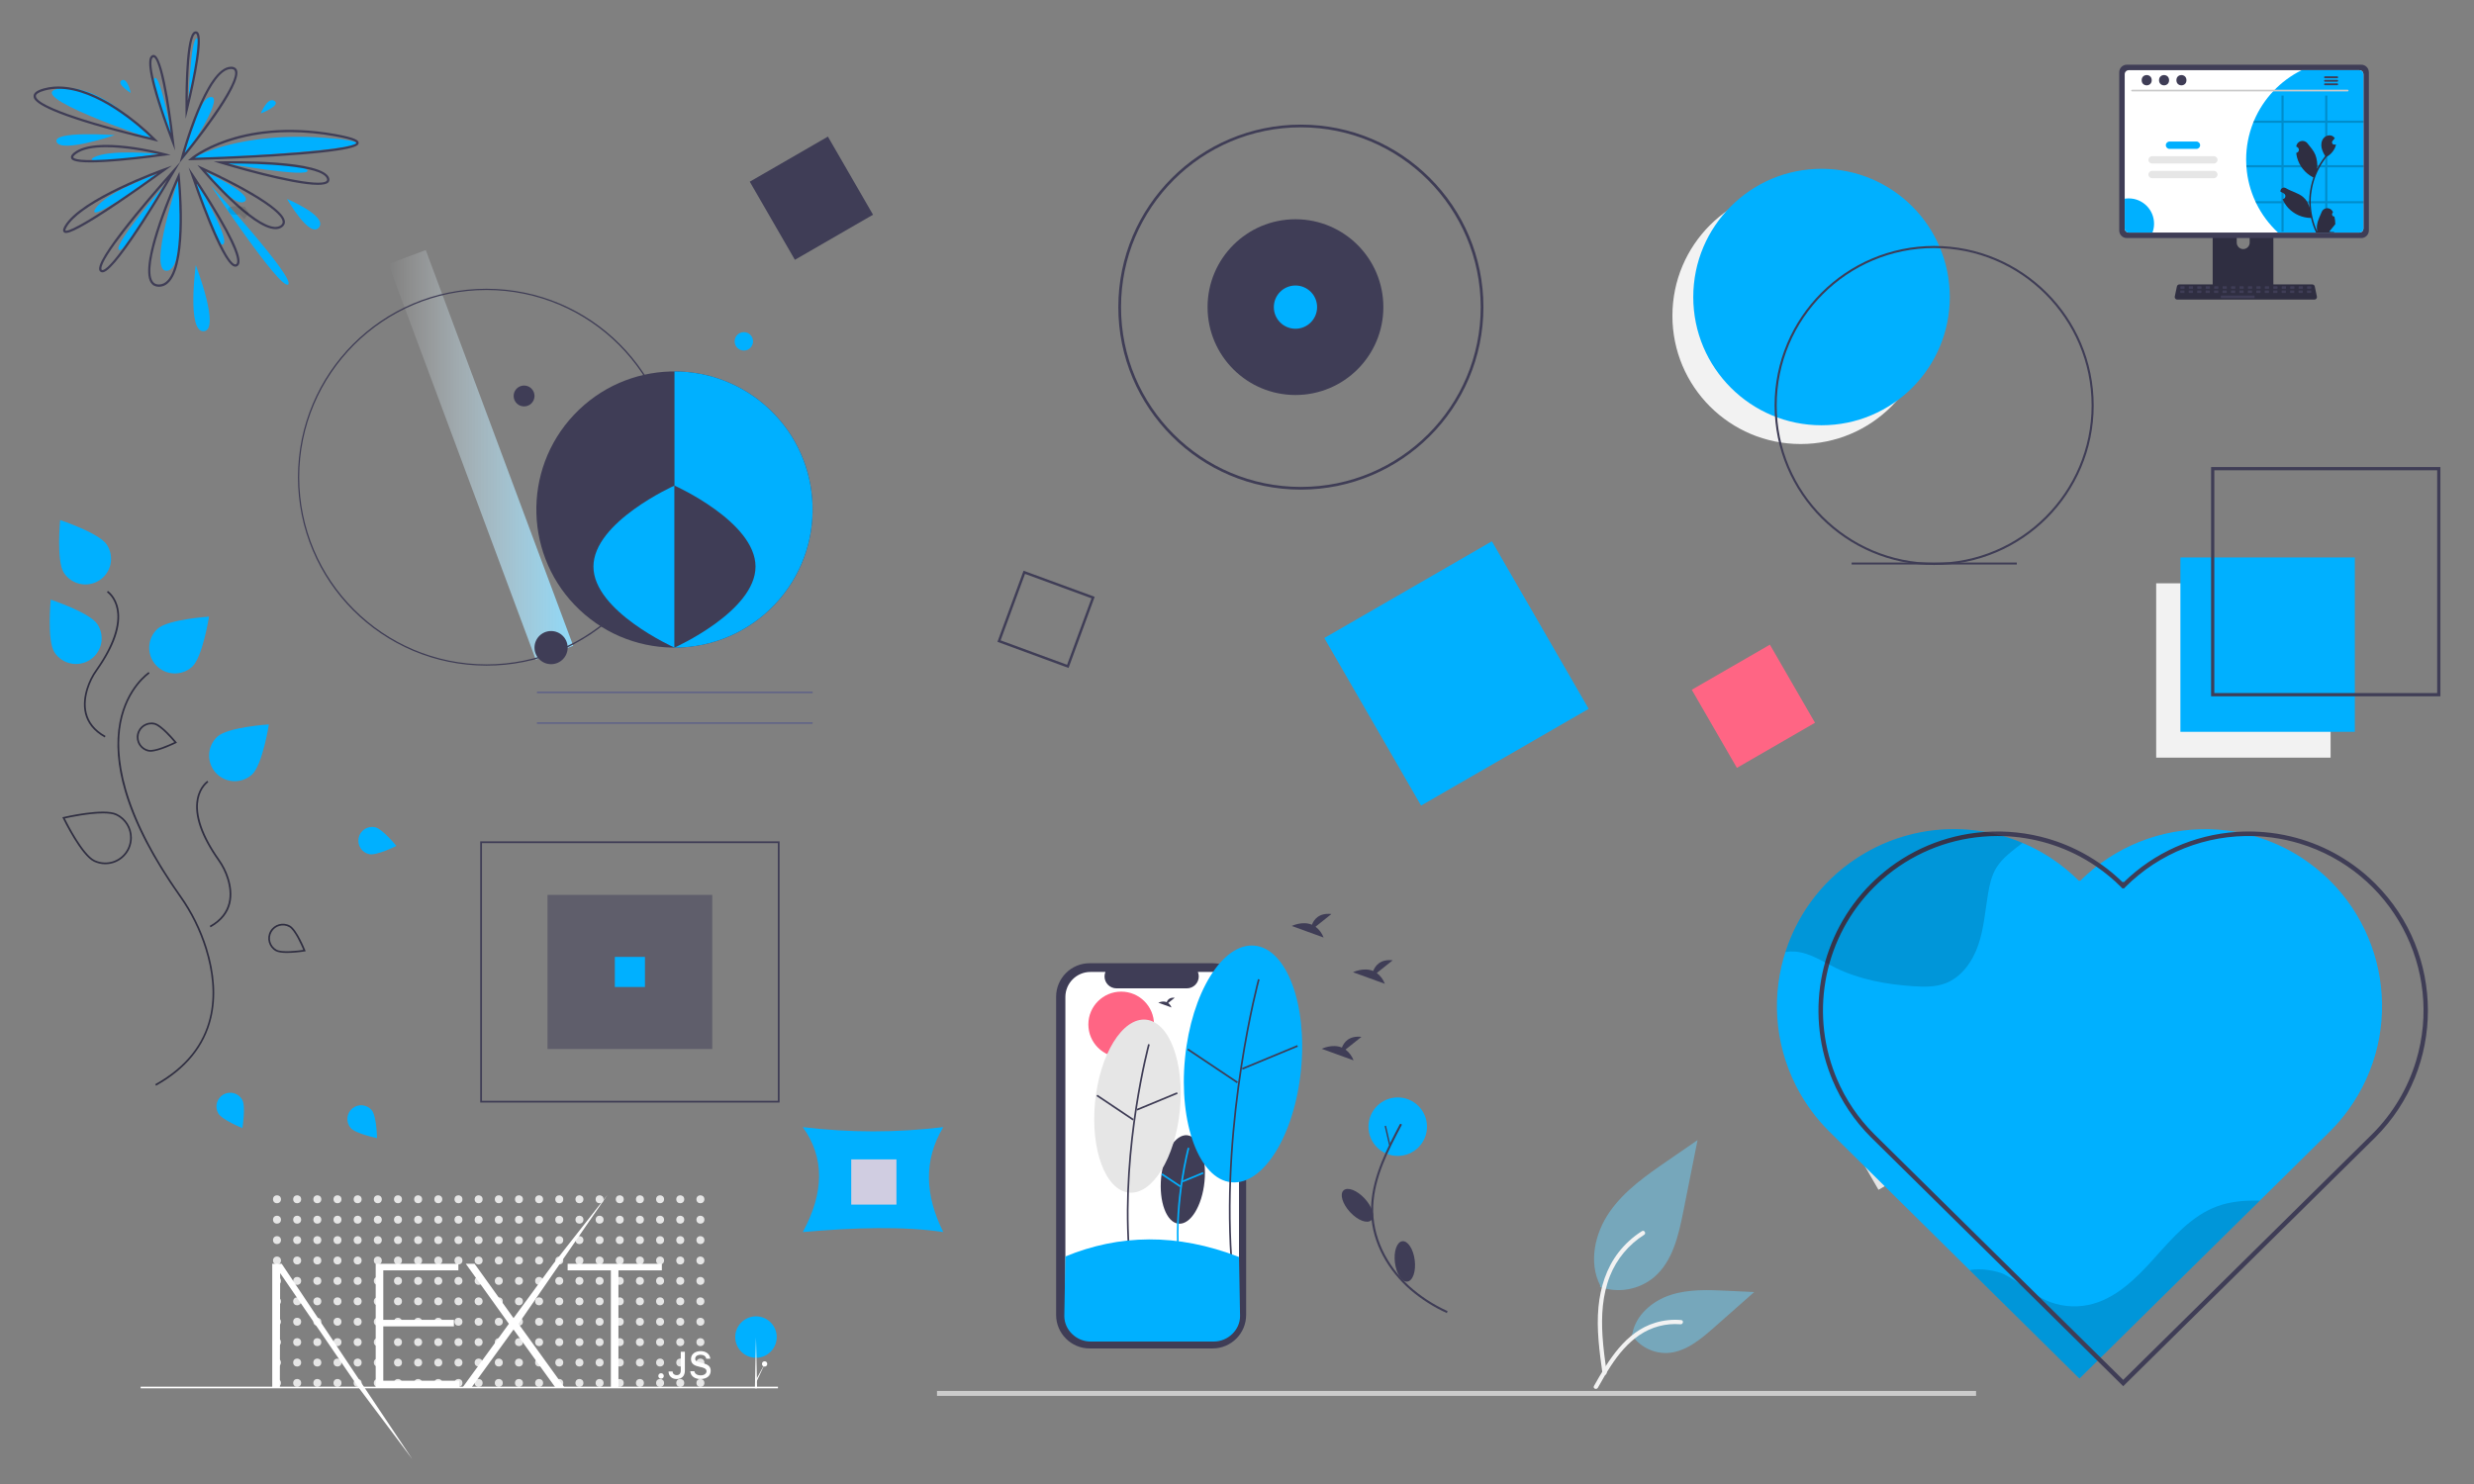 <?xml version="1.0" encoding="utf-8"?>
<!-- Generator: Adobe Illustrator 17.0.0, SVG Export Plug-In . SVG Version: 6.00 Build 0)  -->
<!DOCTYPE svg PUBLIC "-//W3C//DTD SVG 1.1//EN" "http://www.w3.org/Graphics/SVG/1.1/DTD/svg11.dtd">
<svg version="1.1" id="Layer_1" xmlns="http://www.w3.org/2000/svg" xmlns:xlink="http://www.w3.org/1999/xlink" x="0px" y="0px"
	 width="1000px" height="600px" viewBox="0 0 1000 600" enable-background="new 0 0 1000 600" xml:space="preserve">
<rect x="0" y="0" width="1000" height="600" fill="#808080" stroke="none"/>
<g>
	<g>
		<defs>
			<path id="SVGID_1_" d="M-499.686-1107.944c0-196.214,298.229,74.622,455.788-98.575s455.788-97.639,455.788,98.575
				S207.827-752.669-43.898-752.669S-499.686-911.731-499.686-1107.944z"/>
		</defs>
		<clipPath id="SVGID_2_">
			<use xlink:href="#SVGID_1_"  overflow="visible"/>
		</clipPath>
		<g transform="translate(-297.858 -1341)" clip-path="url(#SVGID_2_)">
			
				<radialGradient id="SVGID_3_" cx="732.697" cy="-18.625" r="0.64" gradientTransform="matrix(-2.221646e-008 494.836 -638.6 -2.867096e-008 -11342.425 -360911.031)" gradientUnits="userSpaceOnUse">
				<stop  offset="0" style="stop-color:#DDDFF9"/>
				<stop  offset="0.99" style="stop-color:#426AB3"/>
			</radialGradient>
			<path opacity="0.3" fill="url(#SVGID_3_)" enable-background="new    " d="M1007.607,1734.018
				c0,196.214-298.229-74.622-455.788,98.575s-455.788,97.639-455.788-98.575s204.062-355.276,455.788-355.276
				S1007.607,1537.805,1007.607,1734.018z"/>
		</g>
	</g>
</g>
<rect x="221.31" y="361.823" opacity="0.5" fill="#3F3D56" enable-background="new    " width="66.591" height="62.295"/>
<path fill="#3F3D56" d="M315.111,445.778h-121.01V340.163h121.01V445.778z M194.817,445.062h119.578V340.879H194.817V445.062z"/>
<path fill="#3F3D56" d="M525.819,197.962c-40.752,0-73.788-33.036-73.788-73.788s33.036-73.789,73.788-73.789
	s73.788,33.036,73.788,73.788l0,0C599.561,164.906,566.551,197.916,525.819,197.962z M525.819,51.478
	c-40.149,0-72.695,32.547-72.695,72.695s32.547,72.695,72.695,72.695c40.149,0,72.695-32.547,72.695-72.695
	C598.468,84.044,565.948,51.524,525.819,51.478L525.819,51.478z"/>
<circle fill="#3F3D56" cx="523.632" cy="124.174" r="35.528"/>
<rect x="690.511" y="267.316" transform="matrix(0.866 -0.5 0.5 0.866 -47.82 392.639)" fill="#FF6584" width="36.468" height="36.468"/>
<rect x="309.743" y="61.902" transform="matrix(0.866 -0.5 0.5 0.866 3.874 174.729)" fill="#3F3D56" width="36.468" height="36.468"/>
<rect x="407.781" y="235.545" transform="matrix(0.939 0.345 -0.345 0.939 112.381 -130.474)" fill="none" stroke="#3F3D56" stroke-miterlimit="10" width="29.617" height="29.617"/>
<rect x="747.755" y="437.911" transform="matrix(0.866 -0.5 0.5 0.866 -125.45 444.118)" fill="#E5E5E5" width="36.468" height="36.468"/>
<rect x="248.519" y="386.884" fill="#00B0FF" width="12.173" height="12.173"/>
<circle fill="#00B0FF" cx="523.632" cy="124.174" r="8.745"/>
<rect x="549.621" y="233.165" transform="matrix(0.866 -0.5 0.5 0.866 -57.263 330.853)" fill="#00B0FF" width="78.226" height="78.226"/>
<rect x="378.734" y="562.374" fill="#CBCBCB" width="420" height="2"/>
<g>
	<path fill="#2F2E41" d="M917.725,80.816h-22.171c-0.653,0.001-1.182,0.531-1.181,1.184v35.023h24.536V82
		C918.909,81.346,918.38,80.816,917.725,80.816C917.726,80.816,917.726,80.816,917.725,80.816z M906.714,100.716
		c-1.443-0.007-2.611-1.175-2.618-2.618v-4.04c0-1.446,1.172-2.618,2.618-2.618s2.618,1.172,2.618,2.618v4.04
		C909.326,99.541,908.157,100.709,906.714,100.716L906.714,100.716z"/>
	<path fill="#3F3D56" d="M894.297,115.904v3.379c0.001,0.365,0.296,0.66,0.661,0.661h23.367c0.364-0.002,0.659-0.297,0.661-0.661
		v-3.379H894.297z"/>
	<path fill="#3F3D56" d="M954.438,26.158h-94.771c-1.695,0.003-3.069,1.376-3.072,3.072v63.952c0.002,1.696,1.376,3.07,3.072,3.072
		h94.771c1.696-0.002,3.07-1.376,3.072-3.072V29.23C957.507,27.535,956.133,26.161,954.438,26.158z"/>
	<path fill="#FFFFFF" d="M953.647,28.377h-93.189c-0.908,0.002-1.643,0.738-1.643,1.646V92.39c0.002,0.907,0.736,1.641,1.643,1.643
		h93.189c0.907-0.002,1.641-0.736,1.643-1.643V30.023C955.289,29.115,954.555,28.379,953.647,28.377z"/>
	<path fill="#2F2E41" d="M935.495,121.119h-55.442c-0.563,0-1.02-0.457-1.02-1.02c0-0.071,0.007-0.141,0.022-0.21l0.86-4.086
		c0.101-0.471,0.516-0.808,0.998-0.81h53.722c0.482,0.002,0.897,0.339,0.998,0.81l0.86,4.086c0.116,0.551-0.237,1.092-0.788,1.208
		C935.636,121.112,935.566,121.119,935.495,121.119L935.495,121.119z"/>
	<path fill="#3F3D56" d="M881.474,115.729h1.374c0.092,0,0.167,0.075,0.167,0.167v0.691c0,0.092-0.075,0.167-0.167,0.167h-1.374
		c-0.092,0-0.167-0.075-0.167-0.167v-0.691C881.307,115.804,881.382,115.729,881.474,115.729z"/>
	<path fill="#3F3D56" d="M884.889,115.729h1.374c0.092,0,0.167,0.075,0.167,0.167v0.691c0,0.092-0.075,0.167-0.167,0.167h-1.374
		c-0.092,0-0.167-0.075-0.167-0.167v-0.691C884.722,115.804,884.797,115.729,884.889,115.729z"/>
	<path fill="#3F3D56" d="M888.304,115.729h1.374c0.092,0,0.167,0.075,0.167,0.167v0.691c0,0.092-0.075,0.167-0.167,0.167h-1.374
		c-0.092,0-0.167-0.075-0.167-0.167v-0.691C888.137,115.804,888.212,115.729,888.304,115.729z"/>
	<path fill="#3F3D56" d="M891.719,115.729h1.374c0.092,0,0.167,0.075,0.167,0.167v0.691c0,0.092-0.075,0.167-0.167,0.167h-1.374
		c-0.092,0-0.167-0.075-0.167-0.167v-0.691C891.552,115.804,891.627,115.729,891.719,115.729z"/>
	<path fill="#3F3D56" d="M895.134,115.729h1.374c0.092,0,0.167,0.075,0.167,0.167v0.691c0,0.092-0.075,0.167-0.167,0.167h-1.374
		c-0.092,0-0.167-0.075-0.167-0.167v-0.691C894.968,115.804,895.042,115.729,895.134,115.729z"/>
	<path fill="#3F3D56" d="M898.549,115.729h1.374c0.092,0,0.167,0.075,0.167,0.167v0.691c0,0.092-0.075,0.167-0.167,0.167h-1.374
		c-0.092,0-0.167-0.075-0.167-0.167v-0.691C898.383,115.804,898.457,115.729,898.549,115.729z"/>
	<path fill="#3F3D56" d="M901.965,115.729h1.374c0.092,0,0.167,0.075,0.167,0.167v0.691c0,0.092-0.075,0.167-0.167,0.167h-1.374
		c-0.092,0-0.167-0.075-0.167-0.167v-0.691C901.798,115.804,901.872,115.729,901.965,115.729z"/>
	<path fill="#3F3D56" d="M905.38,115.729h1.374c0.092,0,0.167,0.075,0.167,0.167v0.691c0,0.092-0.075,0.167-0.167,0.167h-1.374
		c-0.092,0-0.167-0.075-0.167-0.167v-0.691C905.213,115.804,905.288,115.729,905.38,115.729z"/>
	<path fill="#3F3D56" d="M908.795,115.729h1.374c0.092,0,0.167,0.075,0.167,0.167v0.691c0,0.092-0.075,0.167-0.167,0.167h-1.374
		c-0.092,0-0.167-0.075-0.167-0.167v-0.691C908.628,115.804,908.703,115.729,908.795,115.729z"/>
	<path fill="#3F3D56" d="M912.21,115.729h1.374c0.092,0,0.167,0.075,0.167,0.167v0.691c0,0.092-0.075,0.167-0.167,0.167h-1.374
		c-0.092,0-0.167-0.075-0.167-0.167v-0.691C912.043,115.804,912.118,115.729,912.21,115.729z"/>
	<path fill="#3F3D56" d="M915.625,115.729h1.374c0.092,0,0.167,0.075,0.167,0.167v0.691c0,0.092-0.075,0.167-0.167,0.167h-1.374
		c-0.092,0-0.167-0.075-0.167-0.167v-0.691C915.458,115.804,915.533,115.729,915.625,115.729z"/>
	<path fill="#3F3D56" d="M919.04,115.729h1.374c0.092,0,0.167,0.075,0.167,0.167v0.691c0,0.092-0.075,0.167-0.167,0.167h-1.374
		c-0.092,0-0.167-0.075-0.167-0.167v-0.691C918.873,115.804,918.948,115.729,919.04,115.729z"/>
	<path fill="#3F3D56" d="M922.455,115.729h1.374c0.092,0,0.167,0.075,0.167,0.167v0.691c0,0.092-0.075,0.167-0.167,0.167h-1.374
		c-0.092,0-0.167-0.075-0.167-0.167v-0.691C922.289,115.804,922.363,115.729,922.455,115.729z"/>
	<path fill="#3F3D56" d="M925.87,115.729h1.374c0.092,0,0.167,0.075,0.167,0.167v0.691c0,0.092-0.075,0.167-0.167,0.167h-1.374
		c-0.092,0-0.167-0.075-0.167-0.167v-0.691C925.704,115.804,925.778,115.729,925.87,115.729z"/>
	<path fill="#3F3D56" d="M929.286,115.729h1.374c0.092,0,0.167,0.075,0.167,0.167v0.691c0,0.092-0.075,0.167-0.167,0.167h-1.374
		c-0.092,0-0.167-0.075-0.167-0.167v-0.691C929.119,115.804,929.193,115.729,929.286,115.729z"/>
	<path fill="#3F3D56" d="M932.701,115.729h1.374c0.092,0,0.167,0.075,0.167,0.167v0.691c0,0.092-0.075,0.167-0.167,0.167h-1.374
		c-0.092,0-0.167-0.075-0.167-0.167v-0.691C932.534,115.804,932.609,115.729,932.701,115.729z"/>
	<path fill="#3F3D56" d="M881.433,117.437h1.374c0.092,0,0.167,0.075,0.167,0.167v0.691c0,0.092-0.075,0.167-0.167,0.167h-1.374
		c-0.092,0-0.167-0.075-0.167-0.167v-0.691C881.267,117.511,881.341,117.437,881.433,117.437z"/>
	<path fill="#3F3D56" d="M884.849,117.437h1.374c0.092,0,0.167,0.075,0.167,0.167v0.691c0,0.092-0.075,0.167-0.167,0.167h-1.374
		c-0.092,0-0.167-0.075-0.167-0.167v-0.691C884.682,117.511,884.756,117.437,884.849,117.437z"/>
	<path fill="#3F3D56" d="M888.264,117.437h1.374c0.092,0,0.167,0.075,0.167,0.167v0.691c0,0.092-0.075,0.167-0.167,0.167h-1.374
		c-0.092,0-0.167-0.075-0.167-0.167v-0.691C888.097,117.511,888.172,117.437,888.264,117.437z"/>
	<path fill="#3F3D56" d="M891.679,117.437h1.374c0.092,0,0.167,0.075,0.167,0.167v0.691c0,0.092-0.075,0.167-0.167,0.167h-1.374
		c-0.092,0-0.167-0.075-0.167-0.167v-0.691C891.512,117.511,891.587,117.437,891.679,117.437z"/>
	<path fill="#3F3D56" d="M895.094,117.437h1.374c0.092,0,0.167,0.075,0.167,0.167v0.691c0,0.092-0.075,0.167-0.167,0.167h-1.374
		c-0.092,0-0.167-0.075-0.167-0.167v-0.691C894.927,117.511,895.002,117.437,895.094,117.437z"/>
	<path fill="#3F3D56" d="M898.509,117.437h1.374c0.092,0,0.167,0.075,0.167,0.167v0.691c0,0.092-0.075,0.167-0.167,0.167h-1.374
		c-0.092,0-0.167-0.075-0.167-0.167v-0.691C898.342,117.511,898.417,117.437,898.509,117.437z"/>
	<path fill="#3F3D56" d="M901.924,117.437h1.374c0.092,0,0.167,0.075,0.167,0.167v0.691c0,0.092-0.075,0.167-0.167,0.167h-1.374
		c-0.092,0-0.167-0.075-0.167-0.167v-0.691C901.757,117.511,901.832,117.437,901.924,117.437z"/>
	<path fill="#3F3D56" d="M905.339,117.437h1.374c0.092,0,0.167,0.075,0.167,0.167v0.691c0,0.092-0.075,0.167-0.167,0.167h-1.374
		c-0.092,0-0.167-0.075-0.167-0.167v-0.691C905.173,117.511,905.247,117.437,905.339,117.437z"/>
	<path fill="#3F3D56" d="M908.754,117.437h1.374c0.092,0,0.167,0.075,0.167,0.167v0.691c0,0.092-0.075,0.167-0.167,0.167h-1.374
		c-0.092,0-0.167-0.075-0.167-0.167v-0.691C908.588,117.511,908.662,117.437,908.754,117.437z"/>
	<path fill="#3F3D56" d="M912.17,117.437h1.374c0.092,0,0.167,0.075,0.167,0.167v0.691c0,0.092-0.075,0.167-0.167,0.167h-1.374
		c-0.092,0-0.167-0.075-0.167-0.167v-0.691C912.003,117.511,912.077,117.437,912.17,117.437z"/>
	<path fill="#3F3D56" d="M915.585,117.437h1.374c0.092,0,0.167,0.075,0.167,0.167v0.691c0,0.092-0.075,0.167-0.167,0.167h-1.374
		c-0.092,0-0.167-0.075-0.167-0.167v-0.691C915.418,117.511,915.493,117.437,915.585,117.437z"/>
	<path fill="#3F3D56" d="M919,117.437h1.374c0.092,0,0.167,0.075,0.167,0.167v0.691c0,0.092-0.075,0.167-0.167,0.167H919
		c-0.092,0-0.167-0.075-0.167-0.167v-0.691C918.833,117.511,918.908,117.437,919,117.437z"/>
	<path fill="#3F3D56" d="M922.415,117.437h1.374c0.092,0,0.167,0.075,0.167,0.167v0.691c0,0.092-0.075,0.167-0.167,0.167h-1.374
		c-0.092,0-0.167-0.075-0.167-0.167v-0.691C922.248,117.511,922.323,117.437,922.415,117.437z"/>
	<path fill="#3F3D56" d="M925.83,117.437h1.374c0.092,0,0.167,0.075,0.167,0.167v0.691c0,0.092-0.075,0.167-0.167,0.167h-1.374
		c-0.092,0-0.167-0.075-0.167-0.167v-0.691C925.663,117.511,925.738,117.437,925.83,117.437z"/>
	<path fill="#3F3D56" d="M929.245,117.437h1.374c0.092,0,0.167,0.075,0.167,0.167v0.691c0,0.092-0.075,0.167-0.167,0.167h-1.374
		c-0.092,0-0.167-0.075-0.167-0.167v-0.691C929.078,117.511,929.153,117.437,929.245,117.437z"/>
	<path fill="#3F3D56" d="M932.66,117.437h1.374c0.092,0,0.167,0.075,0.167,0.167v0.691c0,0.092-0.075,0.167-0.167,0.167h-1.374
		c-0.092,0-0.167-0.075-0.167-0.167v-0.691C932.494,117.511,932.568,117.437,932.66,117.437z"/>
	<path fill="#3F3D56" d="M897.826,119.486h13.327c0.092,0,0.167,0.075,0.167,0.167v0.691c0,0.092-0.075,0.167-0.167,0.167h-13.327
		c-0.092,0-0.167-0.075-0.167-0.167v-0.691C897.659,119.56,897.734,119.486,897.826,119.486z"/>
	<path fill="#00B0FF" d="M955.29,30.023V92.39c-0.002,0.907-0.736,1.641-1.643,1.643h-32.86c-3.635-3.371-6.617-7.384-8.797-11.837
		c-0.143-0.287-0.28-0.577-0.41-0.871c-1.986-4.31-3.189-8.939-3.552-13.671c-0.024-0.29-0.044-0.581-0.058-0.874
		c-0.044-0.751-0.065-1.513-0.065-2.278c-0.007-5.088,0.954-10.13,2.831-14.859c0.113-0.294,0.232-0.584,0.355-0.874
		c3.777-8.875,10.603-16.107,19.244-20.392h23.312C954.555,28.379,955.289,29.115,955.29,30.023z"/>
	<path fill="#CACACA" d="M948.962,36.97h-87.196c-0.191-0.004-0.343-0.163-0.339-0.354c0.004-0.186,0.154-0.335,0.339-0.339h87.196
		c0.191,0.004,0.343,0.163,0.339,0.354C949.297,36.816,949.148,36.966,948.962,36.97z"/>
	<ellipse fill="#3F3D56" cx="867.702" cy="32.428" rx="2.032" ry="2.077"/>
	<ellipse fill="#3F3D56" cx="874.722" cy="32.428" rx="2.032" ry="2.077"/>
	<ellipse fill="#3F3D56" cx="881.742" cy="32.428" rx="2.032" ry="2.077"/>
	<path fill="#3F3D56" d="M944.736,30.866h-4.987c-0.209,0.004-0.374,0.177-0.37,0.385c0.004,0.203,0.167,0.366,0.37,0.37h4.987
		c0.209-0.004,0.374-0.177,0.37-0.385C945.102,31.033,944.938,30.87,944.736,30.866z"/>
	<path fill="#3F3D56" d="M944.736,32.283h-4.987c-0.209,0.004-0.374,0.177-0.37,0.385c0.004,0.203,0.167,0.366,0.37,0.37h4.987
		c0.209-0.004,0.374-0.177,0.37-0.385C945.102,32.451,944.938,32.287,944.736,32.283z"/>
	<path fill="#3F3D56" d="M944.736,33.699h-4.987c-0.209,0.004-0.374,0.177-0.37,0.385c0.004,0.203,0.167,0.366,0.37,0.37h4.987
		c0.209-0.004,0.374-0.177,0.37-0.385C945.102,33.866,944.938,33.703,944.736,33.699z"/>
	<path fill="#00B0FF" d="M876.92,57.228h10.896c0.818,0,1.482,0.663,1.482,1.482l0,0c0,0.818-0.663,1.482-1.482,1.482H876.92
		c-0.818,0-1.482-0.663-1.482-1.482l0,0C875.438,57.891,876.102,57.228,876.92,57.228z"/>
	<path fill="#E6E6E6" d="M869.881,63.155h24.973c0.818,0,1.482,0.663,1.482,1.482l0,0c0,0.818-0.663,1.482-1.482,1.482h-24.973
		c-0.818,0-1.482-0.663-1.482-1.482l0,0C868.4,63.818,869.063,63.155,869.881,63.155z"/>
	<path fill="#E6E6E6" d="M869.881,69.082h24.973c0.818,0,1.482,0.663,1.482,1.482l0,0c0,0.818-0.663,1.482-1.482,1.482h-24.973
		c-0.818,0-1.482-0.663-1.482-1.482l0,0C868.4,69.746,869.063,69.082,869.881,69.082z"/>
	<path fill="#00B0FF" d="M870.68,90.457c0.002,1.221-0.215,2.432-0.642,3.576h-9.579c-0.907-0.002-1.641-0.736-1.643-1.643V80.341
		c0.535-0.087,1.077-0.13,1.619-0.13c5.658,0,10.245,4.586,10.245,10.244C870.68,90.456,870.68,90.457,870.68,90.457z"/>
	<path opacity="0.2" enable-background="new    " d="M955.375,49.643v-0.874h-14.654V38.636h-0.871v10.133h-16.796V38.636h-0.871
		v10.133h-11.092c-0.123,0.29-0.242,0.581-0.355,0.874h11.448V66.78H907.97c0.014,0.294,0.034,0.584,0.058,0.874h14.156v13.671
		H911.58c0.13,0.294,0.266,0.584,0.41,0.871h10.194v11.492h0.871V82.196h16.796v11.492h0.871V82.196h14.654v-0.871h-14.654V67.654
		h14.654V66.78h-14.654V49.643H955.375z M939.85,81.325h-16.796V67.654h16.796V81.325z M939.85,66.78h-16.796V49.643h16.796V66.78z"
		/>
	<path fill="#2F2E41" d="M943.576,87.562c-0.503,0.023-0.93-0.366-0.954-0.87c-0.012-0.269,0.095-0.529,0.292-0.712l0.063-0.249
		c-0.008-0.02-0.017-0.04-0.025-0.06c-0.528-1.246-1.966-1.829-3.212-1.301c-0.592,0.251-1.062,0.724-1.308,1.318
		c-0.739,1.781-1.681,3.565-1.913,5.448c-0.102,0.832-0.059,1.676,0.127,2.494c-1.737-3.788-2.638-7.906-2.644-12.073
		c0-1.046,0.058-2.091,0.174-3.13c0.096-0.852,0.229-1.698,0.4-2.538c0.931-4.557,2.929-8.828,5.831-12.462
		c1.405-0.766,2.54-1.945,3.255-3.377c0.259-0.515,0.442-1.064,0.543-1.631c-0.158,0.021-0.319,0.034-0.478,0.044
		c-0.049,0.003-0.101,0.005-0.151,0.008l-0.019,0.001c-0.499,0.022-0.921-0.364-0.944-0.863c-0.01-0.221,0.062-0.438,0.201-0.61
		c0.068-0.084,0.137-0.168,0.205-0.252c0.104-0.13,0.21-0.257,0.314-0.387c0.012-0.012,0.023-0.025,0.034-0.039
		c0.12-0.148,0.239-0.294,0.358-0.442c-0.218-0.339-0.511-0.622-0.857-0.829c-1.197-0.701-2.849-0.216-3.714,0.868
		c-0.868,1.083-1.031,2.603-0.73,3.956c0.296,1.152,0.786,2.244,1.449,3.231c-0.065,0.083-0.133,0.164-0.197,0.247
		c-1.187,1.526-2.222,3.165-3.089,4.894c0.211-1.936-0.041-3.895-0.734-5.714c-0.703-1.696-2.021-3.124-3.181-4.591
		c-1.394-1.761-4.252-0.993-4.498,1.24c-0.002,0.022-0.005,0.043-0.007,0.065c0.172,0.097,0.341,0.2,0.506,0.31
		c0.568,0.38,0.721,1.149,0.342,1.717c-0.193,0.289-0.498,0.483-0.841,0.536l-0.025,0.004c0.061,0.621,0.17,1.237,0.325,1.842
		c0.906,3.413,3.195,6.293,6.314,7.948c0.101,0.052,0.2,0.104,0.301,0.153c-0.871,2.469-1.418,5.042-1.626,7.652
		c-0.118,1.54-0.111,3.087,0.021,4.626l-0.008-0.055c-0.333-1.711-1.245-3.255-2.584-4.371c-1.989-1.634-4.799-2.235-6.944-3.549
		c-0.66-0.424-1.539-0.232-1.963,0.428c-0.182,0.283-0.257,0.621-0.213,0.954c0.003,0.019,0.006,0.038,0.009,0.057
		c0.32,0.13,0.631,0.28,0.932,0.449c0.172,0.097,0.341,0.2,0.506,0.31c0.568,0.38,0.721,1.149,0.342,1.717
		c-0.193,0.289-0.498,0.483-0.841,0.536l-0.025,0.004c-0.018,0.003-0.034,0.005-0.052,0.008c0.547,1.305,1.314,2.506,2.268,3.551
		c2.382,2.556,5.712,4.017,9.205,4.039h0.003c0.469,2.039,1.149,4.024,2.029,5.922h7.247c0.026-0.081,0.049-0.164,0.073-0.244
		c-0.671,0.042-1.344,0.002-2.005-0.119c0.538-0.66,1.075-1.325,1.613-1.984c0.012-0.012,0.023-0.025,0.034-0.039
		c0.273-0.338,0.548-0.673,0.821-1.01l0,0C943.944,89.6,943.825,88.567,943.576,87.562L943.576,87.562z M935.277,71.238l0.004-0.005
		l-0.004,0.01V71.238z M933.672,85.708l-0.062-0.14c0.003-0.101,0.003-0.203,0-0.306c0-0.029-0.005-0.057-0.005-0.086
		c0.023,0.179,0.044,0.358,0.07,0.538L933.672,85.708z"/>
</g>
<g>
	<path fill="#3F3D56" d="M504.548,426.455h-0.856V403.01c0-7.494-6.075-13.569-13.569-13.569l0,0h-49.671
		c-7.494,0-13.569,6.075-13.569,13.569l0,0v128.62c0,7.494,6.075,13.569,13.569,13.569h49.671c7.494,0,13.569-6.075,13.569-13.569
		v-88.487h0.856L504.548,426.455z"/>
	<path fill="#FFFFFF" d="M500.805,403.105v128.431c0,5.597-4.537,10.134-10.134,10.134H440.76c-5.596,0-10.132-4.537-10.132-10.133
		v-0.001V403.105c-0.001-5.596,4.535-10.133,10.131-10.134h0.001h6.057c-1.005,2.46,0.175,5.27,2.635,6.275
		c0.579,0.236,1.198,0.358,1.823,0.357h28.456c2.657,0.001,4.812-2.152,4.814-4.809c0-0.625-0.121-1.245-0.358-1.824h6.485
		C496.268,392.971,500.805,397.508,500.805,403.105z"/>
	<circle fill="#FF6584" cx="453.188" cy="414.199" r="13.269"/>
	
		<ellipse transform="matrix(-0.098 0.995 -0.995 -0.098 999.474 48.024)" fill="#3F3D56" cx="477.976" cy="476.911" rx="17.964" ry="8.804"/>
	<path fill="#00B0FF" d="M475.917,506.26c-1.433-21.4,4.109-42.036,4.165-42.242l0.671,0.183
		c-0.056,0.205-5.567,20.732-4.142,42.013L475.917,506.26z"/>
	
		<rect x="477.513" y="475.552" transform="matrix(0.924 -0.383 0.383 0.924 -145.486 220.834)" fill="#00B0FF" width="9.029" height="0.696"/>
	
		<rect x="473.132" y="472.692" transform="matrix(0.556 -0.831 0.831 0.556 -186.437 605.343)" fill="#00B0FF" width="0.696" height="9.029"/>
	
		<ellipse transform="matrix(-0.098 0.995 -0.995 -0.098 949.841 33.712)" fill="#E6E6E6" cx="459.644" cy="447.264" rx="35.137" ry="17.22"/>
	<path fill="#3F3D56" d="M455.93,504.639c-2.799-41.801,8.026-82.108,8.135-82.51l0.671,0.183
		c-0.109,0.401-10.904,40.6-8.112,82.281L455.93,504.639z"/>
	
		<rect x="458.742" y="444.915" transform="matrix(0.924 -0.383 0.383 0.924 -134.857 212.965)" fill="#3F3D56" width="17.66" height="0.696"/>
	
		<rect x="450.482" y="438.974" transform="matrix(0.556 -0.831 0.831 0.556 -172.055 573.467)" fill="#3F3D56" width="0.696" height="17.66"/>
	
		<ellipse transform="matrix(-0.098 0.995 -0.995 -0.098 979.727 -27.456)" fill="#00B0FF" cx="502.305" cy="430.222" rx="48.081" ry="23.565"/>
	<path fill="#3F3D56" d="M497.347,508.723c-3.829-57.181,10.978-112.316,11.128-112.866l0.671,0.183
		c-0.15,0.549-14.927,55.576-11.105,112.637L497.347,508.723z"/>
	
		<rect x="501.075" y="427.128" transform="matrix(0.924 -0.383 0.383 0.924 -124.572 229.064)" fill="#3F3D56" width="24.166" height="0.696"/>
	
		<rect x="489.892" y="418.862" transform="matrix(0.556 -0.831 0.831 0.556 -140.549 598.737)" fill="#3F3D56" width="0.696" height="24.166"/>
	<path fill="#00B0FF" d="M430.628,508.003l-0.428,24.078c0,5.697,4.963,10.316,10.56,10.316h49.911
		c5.597,0,10.562-4.619,10.562-10.316l-0.428-23.866C475.642,498.461,452.375,499.073,430.628,508.003z"/>
	<path fill="#3F3D56" d="M531.747,374.69l6.431-5.144c-4.996-0.551-7.049,2.174-7.889,4.33c-3.903-1.621-8.152,0.503-8.152,0.503
		l12.868,4.672C534.355,377.318,533.225,375.805,531.747,374.69z"/>
	<path fill="#3F3D56" d="M472.172,405.528l2.657-2.125c-2.064-0.228-2.912,0.898-3.259,1.789c-1.612-0.67-3.368,0.208-3.368,0.208
		l5.316,1.93C473.249,406.613,472.783,405.988,472.172,405.528z"/>
	<path fill="#3F3D56" d="M556.504,393.398l6.431-5.144c-4.996-0.551-7.049,2.174-7.889,4.33c-3.903-1.621-8.152,0.503-8.152,0.503
		l12.868,4.671C559.112,396.025,557.982,394.513,556.504,393.398z"/>
	<path fill="#3F3D56" d="M543.858,424.357l6.431-5.144c-4.996-0.551-7.049,2.174-7.889,4.33c-3.903-1.621-8.152,0.503-8.152,0.503
		l12.868,4.671C546.467,426.985,545.337,425.472,543.858,424.357z"/>
	
		<ellipse transform="matrix(-0.734 0.679 -0.679 -0.734 1282.173 472.503)" fill="#3F3D56" cx="548.579" cy="487.278" rx="4.032" ry="8.226"/>
	<circle fill="#00B0FF" cx="564.972" cy="455.533" r="11.827"/>
	<path fill="#3F3D56" d="M584.833,530.899c-5.304-2.403-10.244-5.538-14.677-9.313c-8.95-7.738-15.45-18.844-15.933-30.847
		c-0.464-11.519,4.417-22.347,9.58-32.357c0.65-1.259,1.306-2.515,1.969-3.767c0.252-0.478,1.034-0.157,0.78,0.324
		c-5.356,10.165-10.976,20.907-11.484,32.628c-0.536,12.355,5.501,24.132,14.483,32.352c4.634,4.171,9.882,7.603,15.56,10.177"/>
	
		<rect x="560.798" y="455.196" transform="matrix(0.974 -0.225 0.225 0.974 -88.958 138.088)" fill="#3F3D56" width="0.563" height="7.913"/>
	
		<ellipse transform="matrix(-0.992 0.124 -0.124 -0.992 1194.127 945.518)" fill="#3F3D56" cx="567.592" cy="509.979" rx="4.032" ry="8.226"/>
</g>
<path fill="#00B0FF" d="M941.885,457.338l-28.469,28.098l-64.339,63.487l-1.302,1.284l-7.254,7.157l-15.208-15.026l-1.339-1.321
	l-27.806-27.465h-0.006l-8.91-8.806l-5.264-5.203l-15.677-15.482l-2.118-2.094l-24.988-24.684
	c-4.964-4.963-9.172-10.628-12.488-16.815c-0.304-0.554-0.59-1.114-0.87-1.674c-17.707-35.303-3.442-78.276,31.861-95.983
	c13.604-6.823,29.03-9.128,44.034-6.58h0.006c0.231,0.037,0.456,0.073,0.688,0.122c2.445,0.431,4.864,0.994,7.248,1.686
	c6.238,1.803,12.2,4.451,17.721,7.869c0.578,0.359,1.15,0.724,1.716,1.095c4.047,2.674,7.813,5.751,11.24,9.183l0.213-0.213
	l0.213,0.213c2.076-2.076,4.277-4.023,6.591-5.83c0.505-0.396,1.016-0.785,1.527-1.162c15.818-11.663,35.74-16.299,55.082-12.817
	c2.447,0.431,4.869,0.996,7.254,1.692c0.797,0.225,1.588,0.469,2.373,0.73c0.633,0.207,1.266,0.42,1.893,0.651
	c5.219,1.866,10.201,4.337,14.843,7.364c1.016,0.663,2.018,1.357,3.006,2.081c31.957,23.23,39.031,67.969,15.801,99.926
	C946.962,451.846,944.529,454.694,941.885,457.338z"/>
<path opacity="0.15" enable-background="new    " d="M913.416,485.436l-64.339,63.487l-1.302,1.284l-7.254,7.157l-15.208-15.026
	l-1.339-1.321l-27.806-27.465c4.467-1.041,11.332,0.39,13.845,1.631c5.958,2.939,10.857,7.765,16.906,10.516
	c5.402,2.439,11.437,3.105,17.241,1.905c10.845-2.276,19.237-10.662,26.637-18.915c7.4-8.258,14.965-17.119,25.365-20.947
	C901.647,485.722,907.538,485.266,913.416,485.436z"/>
<path fill="#3F3D56" d="M960.191,357.361c-8.853-8.878-19.874-15.288-31.968-18.592c-0.803-0.225-1.601-0.426-2.41-0.615
	c-3.48-0.831-7.018-1.399-10.583-1.698c-0.621-0.061-1.242-0.103-1.868-0.134c-3.127-0.198-6.265-0.186-9.39,0.037
	c-17.122,1.146-33.272,8.364-45.546,20.357l-0.219-0.219l-0.219,0.219c-8.019-7.825-17.749-13.675-28.42-17.089
	c-0.603-0.195-1.211-0.383-1.82-0.56c-8.218-2.384-16.792-3.3-25.329-2.708c-0.237,0.012-0.475,0.03-0.706,0.055
	c-15.652,1.2-30.484,7.483-42.235,17.892c-1.108,0.974-2.197,1.996-3.256,3.055c-20.328,20.365-26.69,50.824-16.213,77.624
	c0.213,0.572,0.444,1.138,0.688,1.704c3.622,8.636,8.895,16.481,15.525,23.095l23.686,23.381l1.862,1.844l51.254,50.591l1.321,1.308
	l13.462,13.291l10.4,10.267l101.984-100.687C988.43,431.479,988.43,385.661,960.191,357.361z M958.907,458.482l-100.701,99.417
	l-9.098-8.983l-13.176-13.005l-1.321-1.302l-50.256-49.617l-1.832-1.807l-25.013-24.696c-6.421-6.404-11.538-13.993-15.068-22.347
	c-0.243-0.566-0.475-1.132-0.688-1.698c-10.281-26.15-4.095-55.906,15.756-75.792c1.132-1.132,2.29-2.215,3.475-3.25h0.006
	c11.305-9.893,25.486-15.9,40.458-17.137c1.99-0.17,3.982-0.256,5.976-0.256c0.749,0,1.491,0.012,2.24,0.036
	c6.116,0.188,12.181,1.17,18.044,2.921c0.603,0.176,1.205,0.365,1.801,0.566c6.342,2.067,12.354,5.037,17.85,8.818
	c3.578,2.453,6.921,5.232,9.987,8.301l0.645,0.645l0.213-0.213l0.213,0.213l0.645-0.645c13.782-13.797,32.67-21.259,52.161-20.606
	c0.773,0.024,1.546,0.061,2.319,0.116c0.621,0.037,1.241,0.079,1.856,0.14c3.923,0.352,7.809,1.034,11.618,2.039
	c0.815,0.207,1.625,0.432,2.428,0.682c37.306,11.282,58.403,50.67,47.121,87.976C973.201,440.131,967.134,450.259,958.907,458.482z"
	/>
<path opacity="0.15" enable-background="new    " d="M817.505,340.802c-3.907,3.085-8.1,5.934-10.638,10.151
	c-1.868,3.116-2.678,6.737-3.28,10.315c-1.168,6.962-1.667,14.095-3.956,20.771c-2.282,6.676-6.737,13.054-13.34,15.543
	c-4.096,1.54-8.611,1.455-12.975,1.156c-10.766-0.73-21.604-2.659-31.293-7.4c-5.416-2.653-10.668-6.232-16.687-6.627
	c-1.225-0.079-2.455-0.011-3.664,0.201c10.857-33.891,44.985-54.64,80.07-48.68h0.006c0.231,0.037,0.456,0.073,0.688,0.122
	c2.445,0.431,4.864,0.994,7.248,1.686C812.343,338.808,814.954,339.731,817.505,340.802z"/>
<g>
	<path opacity="0.5" fill="#6DCFF6" d="M646.696,520.338c7.425,2.61,15.673,1.157,21.759-3.833
		c7.621-6.397,10.01-16.935,11.955-26.693l5.751-28.863l-12.04,8.29c-8.658,5.962-17.511,12.114-23.506,20.749
		c-5.995,8.635-8.612,20.423-3.795,29.766L646.696,520.338z"/>
	<path fill="#F2F2F2" d="M647.725,555.281c-1.218-8.876-2.472-17.866-1.617-26.837c0.759-7.968,3.19-15.749,8.138-22.13
		c2.627-3.38,5.823-6.276,9.445-8.559c0.944-0.596,1.814,0.9,0.874,1.494c-6.267,3.961-11.115,9.81-13.844,16.703
		c-3.014,7.666-3.498,16.022-2.979,24.166c0.314,4.925,0.98,9.817,1.651,14.703c0.11,0.458-0.154,0.923-0.604,1.065
		C648.329,556.01,647.854,555.74,647.725,555.281L647.725,555.281z"/>
	<path opacity="0.5" fill="#6DCFF6" d="M659.462,539.575c3.184,4.84,8.663,7.667,14.453,7.459
		c7.316-0.347,13.415-5.454,18.906-10.301l16.24-14.339l-10.748-0.515c-7.73-0.37-15.659-0.715-23.02,1.669
		c-7.362,2.384-14.152,8.12-15.498,15.74L659.462,539.575z"/>
	<path fill="#F2F2F2" d="M644.281,560.384c5.865-10.378,12.668-21.912,24.824-25.598c3.38-1.021,6.924-1.388,10.441-1.078
		c1.108,0.096,0.832,1.804-0.275,1.709c-5.896-0.49-11.781,1.067-16.663,4.408c-4.699,3.198-8.357,7.644-11.452,12.359
		c-1.896,2.888-3.595,5.898-5.294,8.905C645.319,562.049,643.732,561.356,644.281,560.384z"/>
</g>
<g>
	<circle fill="#E6E6E6" cx="111.967" cy="484.883" r="1.61"/>
	<circle fill="#E6E6E6" cx="120.116" cy="484.883" r="1.61"/>
	<circle fill="#E6E6E6" cx="128.266" cy="484.883" r="1.61"/>
	<circle fill="#E6E6E6" cx="136.416" cy="484.883" r="1.61"/>
	<circle fill="#E6E6E6" cx="144.565" cy="484.883" r="1.61"/>
	<circle fill="#E6E6E6" cx="152.715" cy="484.883" r="1.61"/>
	<circle fill="#E6E6E6" cx="160.865" cy="484.883" r="1.61"/>
	<circle fill="#E6E6E6" cx="169.014" cy="484.883" r="1.61"/>
	<circle fill="#E6E6E6" cx="177.164" cy="484.883" r="1.61"/>
	<circle fill="#E6E6E6" cx="185.314" cy="484.883" r="1.61"/>
	<circle fill="#E6E6E6" cx="193.463" cy="484.883" r="1.61"/>
	<circle fill="#E6E6E6" cx="201.613" cy="484.883" r="1.61"/>
	<circle fill="#E6E6E6" cx="209.763" cy="484.883" r="1.61"/>
	<circle fill="#E6E6E6" cx="217.912" cy="484.883" r="1.61"/>
	<circle fill="#E6E6E6" cx="226.062" cy="484.883" r="1.61"/>
	<circle fill="#E6E6E6" cx="234.212" cy="484.883" r="1.61"/>
	<circle fill="#E6E6E6" cx="242.361" cy="484.883" r="1.61"/>
	<circle fill="#E6E6E6" cx="250.511" cy="484.883" r="1.61"/>
	<circle fill="#E6E6E6" cx="258.66" cy="484.883" r="1.61"/>
	<circle fill="#E6E6E6" cx="266.81" cy="484.883" r="1.61"/>
	<circle fill="#E6E6E6" cx="274.96" cy="484.883" r="1.61"/>
	<circle fill="#E6E6E6" cx="283.109" cy="484.883" r="1.61"/>
	<circle fill="#E6E6E6" cx="111.967" cy="493.135" r="1.61"/>
	<circle fill="#E6E6E6" cx="120.116" cy="493.135" r="1.61"/>
	<circle fill="#E6E6E6" cx="128.266" cy="493.135" r="1.61"/>
	<circle fill="#E6E6E6" cx="136.416" cy="493.135" r="1.61"/>
	<circle fill="#E6E6E6" cx="144.565" cy="493.135" r="1.61"/>
	<circle fill="#E6E6E6" cx="152.715" cy="493.135" r="1.61"/>
	<circle fill="#E6E6E6" cx="160.865" cy="493.135" r="1.61"/>
	<circle fill="#E6E6E6" cx="169.014" cy="493.135" r="1.61"/>
	<circle fill="#E6E6E6" cx="177.164" cy="493.135" r="1.61"/>
	<circle fill="#E6E6E6" cx="185.314" cy="493.135" r="1.61"/>
	<circle fill="#E6E6E6" cx="193.463" cy="493.135" r="1.61"/>
	<circle fill="#E6E6E6" cx="201.613" cy="493.135" r="1.61"/>
	<circle fill="#E6E6E6" cx="209.763" cy="493.135" r="1.61"/>
	<circle fill="#E6E6E6" cx="217.912" cy="493.135" r="1.61"/>
	<circle fill="#E6E6E6" cx="226.062" cy="493.135" r="1.61"/>
	<circle fill="#E6E6E6" cx="234.212" cy="493.135" r="1.61"/>
	<circle fill="#E6E6E6" cx="242.361" cy="493.135" r="1.61"/>
	<circle fill="#E6E6E6" cx="250.511" cy="493.135" r="1.61"/>
	<circle fill="#E6E6E6" cx="258.66" cy="493.135" r="1.61"/>
	<circle fill="#E6E6E6" cx="266.81" cy="493.135" r="1.61"/>
	<circle fill="#E6E6E6" cx="274.96" cy="493.135" r="1.61"/>
	<circle fill="#E6E6E6" cx="283.109" cy="493.135" r="1.61"/>
	<circle fill="#E6E6E6" cx="111.967" cy="501.387" r="1.61"/>
	<circle fill="#E6E6E6" cx="120.116" cy="501.387" r="1.61"/>
	<circle fill="#E6E6E6" cx="128.266" cy="501.387" r="1.61"/>
	<circle fill="#E6E6E6" cx="136.416" cy="501.387" r="1.61"/>
	<circle fill="#E6E6E6" cx="144.565" cy="501.387" r="1.61"/>
	<circle fill="#E6E6E6" cx="152.715" cy="501.387" r="1.61"/>
	<circle fill="#E6E6E6" cx="160.865" cy="501.387" r="1.61"/>
	<circle fill="#E6E6E6" cx="169.014" cy="501.387" r="1.61"/>
	<circle fill="#E6E6E6" cx="177.164" cy="501.387" r="1.61"/>
	<circle fill="#E6E6E6" cx="185.314" cy="501.387" r="1.61"/>
	<circle fill="#E6E6E6" cx="193.463" cy="501.387" r="1.61"/>
	<circle fill="#E6E6E6" cx="201.613" cy="501.387" r="1.61"/>
	<circle fill="#E6E6E6" cx="209.763" cy="501.387" r="1.61"/>
	<circle fill="#E6E6E6" cx="217.912" cy="501.387" r="1.61"/>
	<circle fill="#E6E6E6" cx="226.062" cy="501.387" r="1.61"/>
	<circle fill="#E6E6E6" cx="234.212" cy="501.387" r="1.61"/>
	<circle fill="#E6E6E6" cx="242.361" cy="501.387" r="1.61"/>
	<circle fill="#E6E6E6" cx="250.511" cy="501.387" r="1.61"/>
	<circle fill="#E6E6E6" cx="258.66" cy="501.387" r="1.61"/>
	<circle fill="#E6E6E6" cx="266.81" cy="501.387" r="1.61"/>
	<circle fill="#E6E6E6" cx="274.96" cy="501.387" r="1.61"/>
	<circle fill="#E6E6E6" cx="283.109" cy="501.387" r="1.61"/>
	<circle fill="#E6E6E6" cx="111.967" cy="509.639" r="1.61"/>
	<circle fill="#E6E6E6" cx="120.116" cy="509.639" r="1.61"/>
	<circle fill="#E6E6E6" cx="128.266" cy="509.639" r="1.61"/>
	<circle fill="#E6E6E6" cx="136.416" cy="509.639" r="1.61"/>
	<circle fill="#E6E6E6" cx="144.565" cy="509.639" r="1.61"/>
	<circle fill="#E6E6E6" cx="152.715" cy="509.639" r="1.61"/>
	<circle fill="#E6E6E6" cx="160.865" cy="509.639" r="1.61"/>
	<circle fill="#E6E6E6" cx="169.014" cy="509.639" r="1.61"/>
	<circle fill="#E6E6E6" cx="177.164" cy="509.639" r="1.61"/>
	<circle fill="#E6E6E6" cx="185.314" cy="509.639" r="1.61"/>
	<circle fill="#E6E6E6" cx="193.463" cy="509.639" r="1.61"/>
	<circle fill="#E6E6E6" cx="201.613" cy="509.639" r="1.61"/>
	<circle fill="#E6E6E6" cx="209.763" cy="509.639" r="1.61"/>
	<circle fill="#E6E6E6" cx="217.912" cy="509.639" r="1.61"/>
	<circle fill="#E6E6E6" cx="226.062" cy="509.639" r="1.61"/>
	<circle fill="#E6E6E6" cx="234.212" cy="509.639" r="1.61"/>
	<circle fill="#E6E6E6" cx="242.361" cy="509.639" r="1.61"/>
	<circle fill="#E6E6E6" cx="250.511" cy="509.639" r="1.61"/>
	<circle fill="#E6E6E6" cx="258.66" cy="509.639" r="1.61"/>
	<circle fill="#E6E6E6" cx="266.81" cy="509.639" r="1.61"/>
	<circle fill="#E6E6E6" cx="274.96" cy="509.639" r="1.61"/>
	<circle fill="#E6E6E6" cx="283.109" cy="509.639" r="1.61"/>
	<circle fill="#E6E6E6" cx="111.967" cy="517.89" r="1.61"/>
	<circle fill="#E6E6E6" cx="120.116" cy="517.89" r="1.61"/>
	<circle fill="#E6E6E6" cx="128.266" cy="517.89" r="1.61"/>
	<circle fill="#E6E6E6" cx="136.416" cy="517.89" r="1.61"/>
	<circle fill="#E6E6E6" cx="144.565" cy="517.89" r="1.61"/>
	<circle fill="#E6E6E6" cx="152.715" cy="517.89" r="1.61"/>
	<circle fill="#E6E6E6" cx="160.865" cy="517.89" r="1.61"/>
	<circle fill="#E6E6E6" cx="169.014" cy="517.89" r="1.61"/>
	<circle fill="#E6E6E6" cx="177.164" cy="517.89" r="1.61"/>
	<circle fill="#E6E6E6" cx="185.314" cy="517.89" r="1.61"/>
	<circle fill="#E6E6E6" cx="193.463" cy="517.89" r="1.61"/>
	<circle fill="#E6E6E6" cx="201.613" cy="517.89" r="1.61"/>
	<circle fill="#E6E6E6" cx="209.763" cy="517.89" r="1.61"/>
	<circle fill="#E6E6E6" cx="217.912" cy="517.89" r="1.61"/>
	<circle fill="#E6E6E6" cx="226.062" cy="517.89" r="1.61"/>
	<circle fill="#E6E6E6" cx="234.212" cy="517.89" r="1.61"/>
	<circle fill="#E6E6E6" cx="242.361" cy="517.89" r="1.61"/>
	<circle fill="#E6E6E6" cx="250.511" cy="517.89" r="1.61"/>
	<circle fill="#E6E6E6" cx="258.66" cy="517.89" r="1.61"/>
	<circle fill="#E6E6E6" cx="266.81" cy="517.89" r="1.61"/>
	<circle fill="#E6E6E6" cx="274.96" cy="517.89" r="1.61"/>
	<circle fill="#E6E6E6" cx="283.109" cy="517.89" r="1.61"/>
	<circle fill="#E6E6E6" cx="111.967" cy="526.142" r="1.61"/>
	<circle fill="#E6E6E6" cx="120.116" cy="526.142" r="1.61"/>
	<circle fill="#E6E6E6" cx="128.266" cy="526.142" r="1.61"/>
	<circle fill="#E6E6E6" cx="136.416" cy="526.142" r="1.61"/>
	<circle fill="#E6E6E6" cx="144.565" cy="526.142" r="1.61"/>
	<circle fill="#E6E6E6" cx="152.715" cy="526.142" r="1.61"/>
	<circle fill="#E6E6E6" cx="160.865" cy="526.142" r="1.61"/>
	<circle fill="#E6E6E6" cx="169.014" cy="526.142" r="1.61"/>
	<circle fill="#E6E6E6" cx="177.164" cy="526.142" r="1.61"/>
	<circle fill="#E6E6E6" cx="185.314" cy="526.142" r="1.61"/>
	<circle fill="#E6E6E6" cx="193.463" cy="526.142" r="1.61"/>
	<circle fill="#E6E6E6" cx="201.613" cy="526.142" r="1.61"/>
	<circle fill="#E6E6E6" cx="209.763" cy="526.142" r="1.61"/>
	<circle fill="#E6E6E6" cx="217.912" cy="526.142" r="1.61"/>
	<circle fill="#E6E6E6" cx="226.062" cy="526.142" r="1.61"/>
	<circle fill="#E6E6E6" cx="234.212" cy="526.142" r="1.61"/>
	<circle fill="#E6E6E6" cx="242.361" cy="526.142" r="1.61"/>
	<circle fill="#E6E6E6" cx="250.511" cy="526.142" r="1.61"/>
	<circle fill="#E6E6E6" cx="258.66" cy="526.142" r="1.61"/>
	<circle fill="#E6E6E6" cx="266.81" cy="526.142" r="1.61"/>
	<circle fill="#E6E6E6" cx="274.96" cy="526.142" r="1.61"/>
	<circle fill="#E6E6E6" cx="283.109" cy="526.142" r="1.61"/>
	<circle fill="#E6E6E6" cx="111.967" cy="534.394" r="1.61"/>
	<circle fill="#E6E6E6" cx="120.116" cy="534.394" r="1.61"/>
	<circle fill="#E6E6E6" cx="128.266" cy="534.394" r="1.61"/>
	<circle fill="#E6E6E6" cx="136.416" cy="534.394" r="1.61"/>
	<circle fill="#E6E6E6" cx="144.565" cy="534.394" r="1.61"/>
	<circle fill="#E6E6E6" cx="152.715" cy="534.394" r="1.61"/>
	<circle fill="#E6E6E6" cx="160.865" cy="534.394" r="1.61"/>
	<circle fill="#E6E6E6" cx="169.014" cy="534.394" r="1.61"/>
	<circle fill="#E6E6E6" cx="177.164" cy="534.394" r="1.61"/>
	<circle fill="#E6E6E6" cx="185.314" cy="534.394" r="1.61"/>
	<circle fill="#E6E6E6" cx="193.463" cy="534.394" r="1.61"/>
	<circle fill="#E6E6E6" cx="201.613" cy="534.394" r="1.61"/>
	<circle fill="#E6E6E6" cx="209.763" cy="534.394" r="1.61"/>
	<circle fill="#E6E6E6" cx="217.912" cy="534.394" r="1.61"/>
	<circle fill="#E6E6E6" cx="226.062" cy="534.394" r="1.61"/>
	<circle fill="#E6E6E6" cx="234.212" cy="534.394" r="1.61"/>
	<circle fill="#E6E6E6" cx="242.361" cy="534.394" r="1.61"/>
	<circle fill="#E6E6E6" cx="250.511" cy="534.394" r="1.61"/>
	<circle fill="#E6E6E6" cx="258.66" cy="534.394" r="1.61"/>
	<circle fill="#E6E6E6" cx="266.81" cy="534.394" r="1.61"/>
	<circle fill="#E6E6E6" cx="274.96" cy="534.394" r="1.61"/>
	<circle fill="#E6E6E6" cx="283.109" cy="534.394" r="1.61"/>
	<circle fill="#E6E6E6" cx="111.967" cy="542.646" r="1.61"/>
	<circle fill="#E6E6E6" cx="120.116" cy="542.646" r="1.61"/>
	<circle fill="#E6E6E6" cx="128.266" cy="542.646" r="1.61"/>
	<circle fill="#E6E6E6" cx="136.416" cy="542.646" r="1.61"/>
	<circle fill="#E6E6E6" cx="144.565" cy="542.646" r="1.61"/>
	<circle fill="#E6E6E6" cx="152.715" cy="542.646" r="1.61"/>
	<circle fill="#E6E6E6" cx="160.865" cy="542.646" r="1.61"/>
	<circle fill="#E6E6E6" cx="169.014" cy="542.646" r="1.61"/>
	<circle fill="#E6E6E6" cx="177.164" cy="542.646" r="1.61"/>
	<circle fill="#E6E6E6" cx="185.314" cy="542.646" r="1.61"/>
	<circle fill="#E6E6E6" cx="193.463" cy="542.646" r="1.61"/>
	<circle fill="#E6E6E6" cx="201.613" cy="542.646" r="1.61"/>
	<circle fill="#E6E6E6" cx="209.763" cy="542.646" r="1.61"/>
	<circle fill="#E6E6E6" cx="217.912" cy="542.646" r="1.61"/>
	<circle fill="#E6E6E6" cx="226.062" cy="542.646" r="1.61"/>
	<circle fill="#E6E6E6" cx="234.212" cy="542.646" r="1.61"/>
	<circle fill="#E6E6E6" cx="242.361" cy="542.646" r="1.61"/>
	<circle fill="#E6E6E6" cx="250.511" cy="542.646" r="1.61"/>
	<circle fill="#E6E6E6" cx="258.66" cy="542.646" r="1.61"/>
	<circle fill="#E6E6E6" cx="266.81" cy="542.646" r="1.61"/>
	<circle fill="#E6E6E6" cx="274.96" cy="542.646" r="1.61"/>
	<circle fill="#E6E6E6" cx="283.109" cy="542.646" r="1.61"/>
	<circle fill="#E6E6E6" cx="111.967" cy="550.898" r="1.61"/>
	<circle fill="#E6E6E6" cx="120.116" cy="550.898" r="1.61"/>
	<circle fill="#E6E6E6" cx="128.266" cy="550.898" r="1.61"/>
	<circle fill="#E6E6E6" cx="136.416" cy="550.898" r="1.61"/>
	<circle fill="#E6E6E6" cx="144.565" cy="550.898" r="1.61"/>
	<circle fill="#E6E6E6" cx="152.715" cy="550.898" r="1.61"/>
	<circle fill="#E6E6E6" cx="160.865" cy="550.898" r="1.61"/>
	<circle fill="#E6E6E6" cx="169.014" cy="550.898" r="1.61"/>
	<circle fill="#E6E6E6" cx="177.164" cy="550.898" r="1.61"/>
	<circle fill="#E6E6E6" cx="185.314" cy="550.898" r="1.61"/>
	<circle fill="#E6E6E6" cx="193.463" cy="550.898" r="1.61"/>
	<circle fill="#E6E6E6" cx="201.613" cy="550.898" r="1.61"/>
	<circle fill="#E6E6E6" cx="209.763" cy="550.898" r="1.61"/>
	<circle fill="#E6E6E6" cx="217.912" cy="550.898" r="1.61"/>
	<circle fill="#E6E6E6" cx="226.062" cy="550.898" r="1.61"/>
	<circle fill="#E6E6E6" cx="234.212" cy="550.898" r="1.61"/>
	<circle fill="#E6E6E6" cx="242.361" cy="550.898" r="1.61"/>
	<circle fill="#E6E6E6" cx="250.511" cy="550.898" r="1.61"/>
	<circle fill="#E6E6E6" cx="258.66" cy="550.898" r="1.61"/>
	<circle fill="#E6E6E6" cx="266.81" cy="550.898" r="1.61"/>
	<circle fill="#E6E6E6" cx="274.96" cy="550.898" r="1.61"/>
	<circle fill="#E6E6E6" cx="283.109" cy="550.898" r="1.61"/>
	<circle fill="#E6E6E6" cx="111.967" cy="559.15" r="1.61"/>
	<circle fill="#E6E6E6" cx="120.116" cy="559.15" r="1.61"/>
	<circle fill="#E6E6E6" cx="128.266" cy="559.15" r="1.61"/>
	<circle fill="#E6E6E6" cx="136.416" cy="559.15" r="1.61"/>
	<circle fill="#E6E6E6" cx="144.565" cy="559.15" r="1.61"/>
	<circle fill="#E6E6E6" cx="152.715" cy="559.15" r="1.61"/>
	<circle fill="#E6E6E6" cx="160.865" cy="559.15" r="1.61"/>
	<circle fill="#E6E6E6" cx="169.014" cy="559.15" r="1.61"/>
	<circle fill="#E6E6E6" cx="177.164" cy="559.15" r="1.61"/>
	<circle fill="#E6E6E6" cx="185.314" cy="559.15" r="1.61"/>
	<circle fill="#E6E6E6" cx="193.463" cy="559.15" r="1.61"/>
	<circle fill="#E6E6E6" cx="201.613" cy="559.15" r="1.61"/>
	<circle fill="#E6E6E6" cx="209.763" cy="559.15" r="1.61"/>
	<circle fill="#E6E6E6" cx="217.912" cy="559.15" r="1.61"/>
	<circle fill="#E6E6E6" cx="226.062" cy="559.15" r="1.61"/>
	<circle fill="#E6E6E6" cx="234.212" cy="559.15" r="1.61"/>
	<circle fill="#E6E6E6" cx="242.361" cy="559.15" r="1.61"/>
	<circle fill="#E6E6E6" cx="250.511" cy="559.15" r="1.61"/>
	<circle fill="#E6E6E6" cx="258.66" cy="559.15" r="1.61"/>
	<circle fill="#E6E6E6" cx="266.81" cy="559.15" r="1.61"/>
	<circle fill="#E6E6E6" cx="274.96" cy="559.15" r="1.61"/>
	<circle fill="#E6E6E6" cx="283.109" cy="559.15" r="1.61"/>
	<rect x="56.844" y="560.663" fill="#FFFFFF" width="257.612" height="0.65"/>
	<circle fill="#00B0FF" cx="305.573" cy="540.591" r="8.382"/>
	<circle fill="#FFFFFF" cx="309.058" cy="551.461" r="1.067"/>
	<path fill="#FFFFFF" d="M151.861,510.97h33.425v2.657h-30.361v19.995h28.551v2.657h-28.551v21.953h30.71v2.657h-33.774V510.97z
		 M188.281,510.97h3.551l15.738,21.953l16.086-21.953l21.88-27.885L209.59,535.23l18.523,25.658h-3.691l-16.852-23.351
		l-16.922,23.351h-3.621l18.662-25.658L188.281,510.97z M229.436,513.627v-2.657h38.091v2.657h-17.548v47.261h-3.064v-47.261
		H229.436z M110.045,510.97h3.83L166.688,590l-21.825-29.112l-31.615-46.143l-0.139,46.143h-3.064V510.97z M267.218,557.43
		c-0.614,0.009-1.119-0.481-1.128-1.095c-0.009-0.614,0.481-1.119,1.095-1.128c0.614-0.009,1.119,0.481,1.128,1.095
		c0,0.005,0,0.011,0,0.016c0.016,0.598-0.456,1.095-1.053,1.112C267.246,557.43,267.232,557.43,267.218,557.43z M270.229,554.504
		h1.64c0.022,0.888,0.671,1.485,1.625,1.485c1.066,0,1.669-0.642,1.669-1.843v-7.611h1.669v7.619c0,2.164-1.252,3.41-3.324,3.41
		C271.563,557.564,270.229,556.355,270.229,554.504z M279.015,554.407h1.654c0.142,1.022,1.14,1.672,2.579,1.672
		c1.341,0,2.325-0.694,2.325-1.649c0-0.821-0.626-1.313-2.049-1.649l-1.386-0.336c-1.945-0.455-2.832-1.395-2.832-2.977
		c0-1.918,1.565-3.194,3.912-3.194c2.184,0,3.778,1.276,3.875,3.089h-1.625c-0.157-0.992-1.021-1.612-2.273-1.612
		c-1.319,0-2.198,0.634-2.198,1.604c0,0.769,0.566,1.209,1.967,1.537l1.185,0.291c2.206,0.515,3.115,1.41,3.115,3.03
		c0,2.06-1.595,3.35-4.143,3.35C280.737,557.564,279.135,556.333,279.015,554.407L279.015,554.407z"/>
	<polygon fill="#FFFFFF" points="306.008,561.31 305.137,561.31 305.573,540.713 	"/>
	<polygon fill="#FFFFFF" points="305.753,558.699 305.329,558.373 309.485,550.714 	"/>
</g>
<g>
	<path fill="#00B0FF" d="M64.839,69.843c0,0-22.095,7.61-26.332,14.634C34.269,91.502,64.839,69.843,64.839,69.843z"/>
	<path fill="#3F3D56" d="M26.663,94.201c-0.311,0.023-0.617-0.09-0.838-0.309c-0.687-0.619-0.126-1.79,0.357-2.617
		c6.464-11.081,38.966-22.758,40.346-23.25l2.972-1.059l-2.545,1.865c-0.094,0.069-9.549,6.99-19.229,13.511
		C32.677,92.48,28.21,94.201,26.663,94.201z M63.639,70.097C55.105,73.4,32.105,82.95,26.978,91.74
		c-0.683,1.17-0.538,1.464-0.537,1.467c0.138,0.149,1.885,1.084,20.657-11.553C53.642,77.248,60.098,72.648,63.639,70.097z"/>
	<path fill="#00B0FF" d="M64.36,62.242c0,0-20.361-2.093-26.538,1.484S64.36,62.242,64.36,62.242z"/>
	<path fill="#3F3D56" d="M36.614,65.663c-7.127,0-7.617-1.142-7.841-1.665c-0.448-1.045,0.799-2.03,1.208-2.353
		c8.838-6.978,35.682,0.074,36.82,0.377l2.183,0.582l-2.237,0.319c-0.09,0.013-9.084,1.292-18.16,2.093
		C43.294,65.484,39.434,65.663,36.614,65.663z M42.86,59.514c-5.02,0-9.612,0.727-12.307,2.854
		c-0.813,0.642-1.015,1.075-0.932,1.266c0.207,0.482,2.179,1.938,18.886,0.464c6.226-0.549,12.412-1.324,15.698-1.759
		C59.994,61.371,50.881,59.514,42.86,59.514z"/>
	<path fill="#00B0FF" d="M70.187,58.656c0,0-10.242-24.591-7.76-27.026C64.908,29.196,70.187,58.656,70.187,58.656z"/>
	<path fill="#3F3D56" d="M70.753,60.819l-1.273-3.254c-0.031-0.08-3.147-8.061-5.715-16.279
		c-5.289-16.924-3.121-18.369-2.409-18.844c0.358-0.257,0.828-0.296,1.224-0.103c3.995,1.861,7.411,31.62,7.787,35.007
		L70.753,60.819z M62.058,23.14c-0.069,0.003-0.135,0.027-0.19,0.069c-2.545,1.697,2.614,18.403,7.15,30.562
		c-1.556-12.538-4.42-29.475-6.827-30.597C62.15,23.153,62.104,23.142,62.058,23.14z"/>
	<path fill="#00B0FF" d="M74.058,64.064c0,0,5.497-24.857,11.256-24.857C91.072,39.207,74.058,64.064,74.058,64.064z"/>
	<path fill="#3F3D56" d="M72.607,65.779l0.544-2.047c0.399-1.501,9.891-36.758,20.267-36.758c1.422,0,2.036,0.667,2.301,1.227
		c2.767,5.859-19.247,32.88-21.766,35.942L72.607,65.779z M93.418,27.896c-8.282,0-16.514,26.176-18.772,33.934
		c7.428-9.229,22.233-29.01,20.239-33.235C94.803,28.422,94.555,27.896,93.418,27.896z"/>
	<path fill="#00B0FF" d="M77.285,64.312c0,0,18.899-11.943,57.619-8.297S77.285,64.312,77.285,64.312z"/>
	<path fill="#3F3D56" d="M75.995,64.81l0.989-0.848c0.2-0.172,5.018-4.244,14.672-7.519c8.883-3.014,23.691-5.854,43.789-2.264
		c8.491,1.516,9.594,2.646,9.52,3.641c-0.073,0.983-0.244,3.286-34.17,5.42c-16.579,1.043-33.33,1.528-33.498,1.533L75.995,64.81z
		 M117.206,53.423c-21.83,0-34.737,7.757-38.479,10.383c4.43-0.142,18.281-0.623,32.013-1.487
		c31.525-1.984,33.275-4.153,33.306-4.568c0.004-0.044-0.02-1.104-8.762-2.666C129.318,53.999,123.269,53.443,117.206,53.423
		L117.206,53.423z"/>
	<path fill="#00B0FF" d="M89.269,65.712c0,0,33.104-0.442,34.964,3.093C126.093,72.34,89.269,65.712,89.269,65.712z"/>
	<path fill="#3F3D56" d="M128.473,74.745c-10.567,0-35.966-7.587-39.337-8.609l-2.763-0.837l2.886-0.065
		c4.235-0.095,41.439-0.714,43.78,6.777c0.277,0.887-0.044,1.456-0.363,1.778C132.01,74.46,130.519,74.745,128.473,74.745z
		 M92.289,66.113c15.528,4.551,37.089,9.693,39.732,7.026c0.143-0.144,0.288-0.372,0.138-0.854
		C130.496,66.964,105.121,66.026,92.289,66.113z"/>
	<path fill="#00B0FF" d="M82.816,69.382c0,0,19.995,9.242,16.088,12.086S82.816,69.382,82.816,69.382z"/>
	<path fill="#3F3D56" d="M111.363,92.649c-9.672,0-29.366-23.265-30.282-24.353l-1.296-1.541l1.838,0.824
		c1.341,0.601,32.852,14.805,33.542,21.92c0.091,0.944-0.323,1.769-1.197,2.386C113.2,92.407,112.289,92.674,111.363,92.649z
		 M83.143,69.286c7.605,8.725,24.525,25.917,30.291,21.845c0.614-0.433,0.872-0.924,0.812-1.544
		C113.75,84.472,93.158,73.924,83.143,69.286z"/>
	<path fill="#00B0FF" d="M116.005,80.445c0,0,16.594,6.914,12.907,11.524C125.224,96.578,116.005,80.445,116.005,80.445z"/>
	<path fill="#00B0FF" d="M85.121,74.913c0,0,34.571,37.798,31.345,40.103C113.239,117.321,85.121,74.913,85.121,74.913z"/>
	<path fill="#00B0FF" d="M78.667,72.148c0,0,14.555,24.242,11.585,26.599C87.282,101.103,78.667,72.148,78.667,72.148z"/>
	<path fill="#3F3D56" d="M95.142,107.827c-0.182-0.001-0.362-0.031-0.534-0.09c-5.336-1.753-16.091-33.241-17.3-36.826l-1.075-3.188
		l1.893,2.781c0.056,0.083,5.714,8.41,10.734,17.025c9.281,15.926,8.512,19.057,7.126,20.027
		C95.74,107.734,95.445,107.828,95.142,107.827z M79.355,74.013c3.923,11.136,11.821,31.627,15.541,32.849
		c0.185,0.078,0.398,0.055,0.562-0.06c0.762-0.533,1.566-3.433-7.392-18.804C84.888,82.545,81.453,77.205,79.355,74.013
		L79.355,74.013z"/>
	<path fill="#00B0FF" d="M72.51,71.226c0,0-13.1,38.654-5.061,38.256C75.487,109.083,72.51,71.226,72.51,71.226z"/>
	<path fill="#3F3D56" d="M64.187,115.942c-1.411,0-2.496-0.551-3.227-1.641c-5.186-7.73,10.177-41.818,10.833-43.266l0.701-1.545
		l0.177,1.687c0.145,1.38,3.472,33.91-4.064,42.601c-1.192,1.373-2.609,2.1-4.213,2.159
		C64.325,115.94,64.256,115.942,64.187,115.942z M71.917,73.041c-3.037,6.984-14.48,34.355-10.191,40.747
		c0.584,0.871,1.446,1.275,2.634,1.229c1.358-0.05,2.519-0.653,3.551-1.842C74.212,105.91,72.51,80.06,71.917,73.041z"/>
	<path fill="#00B0FF" d="M67.985,73.147c0,0-21.99,25.151-19.977,27.8S67.985,73.147,67.985,73.147z"/>
	<path fill="#3F3D56" d="M41.392,110.116c-0.291,0.005-0.575-0.089-0.806-0.267c-0.317-0.258-0.508-0.64-0.523-1.048
		c-0.552-6.248,28.719-38.805,29.965-40.188l2.947-3.269l-2.205,3.809c-0.94,1.623-23.085,39.768-29.048,40.93
		C41.613,110.104,41.503,110.115,41.392,110.116z M67.603,72.724c-9.698,11.014-27.005,31.658-26.622,35.996
		c-0.007,0.153,0.056,0.301,0.171,0.402c0.115,0.079,0.26,0.099,0.393,0.056C45.666,108.374,60.062,85.415,67.603,72.724
		L67.603,72.724z"/>
	<path fill="#00B0FF" d="M61.385,56.211c0,0-19.171-22.646-36.899-20.451S61.385,56.211,61.385,56.211z"/>
	<path fill="#3F3D56" d="M63.94,57.27l-1.509-0.345c-0.121-0.028-12.238-2.807-24.217-6.352
		c-24.53-7.259-24.61-10.597-24.635-11.694c-0.032-1.323,1.316-2.347,4.119-3.129c10.402-2.904,22.148,2.816,30.167,8.127
		c5.385,3.599,10.409,7.712,15.001,12.279L63.94,57.27z M23.651,35.883c-1.927-0.01-3.847,0.244-5.706,0.754
		c-2.241,0.625-3.464,1.413-3.445,2.219c0.105,4.426,27.309,12.317,46.548,16.802C56.5,51.297,39.319,35.883,23.651,35.883
		L23.651,35.883z"/>
	<path fill="#00B0FF" d="M46.401,54.632c0,0-25.352-1.844-23.509,2.766C24.736,62.007,46.401,54.632,46.401,54.632z"/>
	<path fill="#00B0FF" d="M52.854,37.576c0,0-1.383-6.453-3.688-5.07S52.854,37.576,52.854,37.576z"/>
	<path fill="#00B0FF" d="M76.209,42.142c0,0,6.325-26.579,3.458-26.677C76.8,15.368,76.209,42.142,76.209,42.142z"/>
	<path fill="#3F3D56" d="M75.032,48.027l-0.052-3.53c-0.017-1.134-0.368-27.808,3.1-31.328c0.268-0.299,0.647-0.475,1.049-0.485
		c0.391,0.002,0.758,0.189,0.988,0.506c2.668,3.418-3.514,28.557-4.228,31.412L75.032,48.027z M79.128,13.607
		c-0.046,0-0.185,0-0.392,0.21c-2.29,2.325-2.822,17.789-2.853,26.883c2.539-10.837,5.126-24.867,3.506-26.942
		C79.334,13.666,79.236,13.609,79.128,13.607z"/>
	<path fill="#00B0FF" d="M105.403,45.873c0,0,2.766-6.914,5.531-5.07C113.7,42.647,105.403,45.873,105.403,45.873z"/>
	<path fill="#00B0FF" d="M79.128,107.18c0,0-3.688,27.196,3.227,26.735C89.269,133.454,79.128,107.18,79.128,107.18z"/>
	<path opacity="0.1" enable-background="new    " d="M100.626,86.127l-1.619-2.503c0,0-7.655-1.178-6.772,1.472
		s4.416,1.472,4.416,1.472l2.061,2.061L100.626,86.127z"/>
</g>
<g>
	<rect x="871.538" y="235.829" fill="#F2F2F2" width="70.497" height="70.497"/>
	<rect x="881.329" y="225.385" fill="#00B0FF" width="70.497" height="70.497"/>
	<path fill="#3F3D56" d="M986.422,281.522h-92.691v-92.691h92.691V281.522z M895.037,280.216h90.08v-90.08h-90.08V280.216z"/>
</g>
<g>
	<circle fill="#F2F2F2" cx="727.839" cy="127.684" r="51.843"/>
	<circle fill="#00B0FF" cx="736.269" cy="120.097" r="51.843"/>
	<rect x="748.432" y="227.439" fill="#3F3D56" width="66.769" height="0.79"/>
	<path fill="#3F3D56" d="M781.789,228.419c-35.558,0-64.487-28.929-64.487-64.487s28.929-64.487,64.487-64.487
		s64.487,28.929,64.487,64.487S817.348,228.419,781.789,228.419z M781.789,100.287c-35.094,0-63.644,28.551-63.644,63.644
		s28.551,63.644,63.644,63.644s63.644-28.551,63.644-63.644S816.883,100.287,781.789,100.287L781.789,100.287z"/>
</g>
<g>
	<path fill="#00B0FF" d="M381.279,498.131c-16.159-2.405-35.733-1.846-56.789,0c8.779-16.097,8.779-30.24,0-42.429
		c18.861,2.29,37.929,2.29,56.789,0C373.192,469.166,373.905,483.369,381.279,498.131z"/>
	<rect x="344.072" y="468.757" fill="#D0CDE1" width="18.277" height="18.277"/>
</g>
<g>
	<linearGradient id="SVGID_4_" gradientUnits="userSpaceOnUse" x1="156.98" y1="183.915" x2="231.695" y2="183.915">
		<stop  offset="0" style="stop-color:#FFFFFF;stop-opacity:0"/>
		<stop  offset="1" style="stop-color:#8ED8F8"/>
	</linearGradient>
	<polygon fill="url(#SVGID_4_)" points="231.695,261.093 216.58,266.724 156.979,106.737 172.095,101.106 	"/>
	<path fill="#3F3D56" d="M196.622,269.113c-42.074,0-76.181-34.108-76.181-76.181c0-42.074,34.108-76.181,76.181-76.181
		c42.074,0,76.181,34.108,76.181,76.181c0,20.204-8.026,39.581-22.313,53.868C236.235,261.133,216.838,269.168,196.622,269.113z
		 M196.622,117.246c-41.733,0-75.685,33.952-75.685,75.685s33.952,75.685,75.685,75.685s75.685-33.952,75.685-75.685
		S238.355,117.246,196.622,117.246L196.622,117.246z"/>
	<path fill="#3F3D56" d="M313.238,244.322c-21.164,22.427-56.5,23.452-78.928,2.29s-23.452-56.501-2.288-78.928
		c21.163-22.427,56.498-23.452,78.926-2.29C333.375,186.558,334.4,221.895,313.238,244.322z"/>
	<rect x="217.044" y="292.11" fill="#575A89" width="111.418" height="0.496"/>
	<rect x="217.044" y="279.703" fill="#575A89" width="111.418" height="0.496"/>
	<path fill="#00B0FF" d="M313.238,244.322c-10.537,11.195-25.235,17.534-40.609,17.514V150.17
		c14.251-0.02,27.967,5.429,38.319,15.224C333.375,186.558,334.4,221.895,313.238,244.322z"/>
	<circle fill="#00B0FF" cx="300.669" cy="138.011" r="3.722"/>
	<circle fill="#3F3D56" cx="222.751" cy="261.836" r="6.7"/>
	<circle fill="#3F3D56" cx="211.833" cy="160.096" r="4.219"/>
	<path fill="#00B0FF" d="M239.873,229.081c0,18.09,32.756,32.756,32.756,32.756v-65.511
		C272.629,196.325,239.873,210.991,239.873,229.081z"/>
	<path fill="#3F3D56" d="M272.629,196.325v65.511c0,0,32.756-14.665,32.756-32.756S272.629,196.325,272.629,196.325z"/>
</g>
<g>
	<path fill="#00B0FF" d="M160.223,342.025c0,0-7.975,3.975-10.983,3.324c-3.008-0.651-4.918-3.618-4.267-6.626
		s3.618-4.919,6.626-4.268C154.606,335.107,160.223,342.025,160.223,342.025z"/>
	<path fill="#00B0FF" d="M152.402,460.148c0,0-8.732-1.778-10.701-4.143l0,0c-1.969-2.365-1.648-5.879,0.717-7.849
		c2.365-1.97,5.879-1.648,7.849,0.717C152.236,451.239,152.402,460.148,152.402,460.148z"/>
	<path fill="#2F2E41" d="M62.744,438.362c26.237-14.627,25.496-37.842,20.253-54.742c-2.348-7.527-5.868-14.638-10.431-21.069
		c-10.837-15.34-18.263-29.63-22.071-42.474c-3.06-10.32-3.807-19.742-2.219-28.006c2.753-14.334,11.718-20.304,11.808-20.363
		l0.377,0.58c-0.088,0.057-8.823,5.892-11.511,19.94c-2.452,12.813-0.247,35.344,24.182,69.922
		c4.605,6.49,8.157,13.666,10.527,21.263c3.196,10.304,3.783,19.813,1.742,28.264c-2.748,11.382-10.257,20.562-22.32,27.287
		L62.744,438.362z"/>
	<path fill="#2F2E41" d="M84.775,374.334c9.105-5.075,8.845-13.138,7.024-19.008c-0.819-2.627-2.048-5.109-3.641-7.353
		c-6.983-9.885-9.873-18.29-8.588-24.981c0.987-5.139,4.122-7.227,4.254-7.313l0.377,0.58c-0.03,0.02-3.02,2.012-3.952,6.864
		c-0.858,4.468-0.085,12.338,8.473,24.452c1.635,2.304,2.895,4.851,3.736,7.548c1.897,6.114,2.161,14.515-7.348,19.816
		L84.775,374.334z"/>
	<path fill="#2F2E41" d="M34.978,278.347c0.841-2.697,2.102-5.244,3.736-7.548c8.545-12.096,9.327-19.958,8.479-24.424
		c-0.922-4.853-3.928-6.872-3.958-6.892l0.377-0.58c0.133,0.086,3.268,2.175,4.255,7.313c1.285,6.691-1.604,15.096-8.588,24.981
		c-1.593,2.244-2.821,4.726-3.641,7.353c-1.821,5.87-2.08,13.932,7.024,19.008l-0.337,0.604
		C32.817,292.862,33.081,284.461,34.978,278.347z"/>
	<path fill="#00B0FF" d="M20.508,242.443c0,0,15.762,5.173,18.893,9.972c0.001,0.001,0.002,0.003,0.003,0.005
		c3.13,4.8,1.776,11.228-3.024,14.357s-11.228,1.776-14.357-3.024C18.892,258.954,20.508,242.443,20.508,242.443z"/>
	<path fill="#00B0FF" d="M24.312,210.281c0,0,15.762,5.173,18.893,9.972c0.001,0.002,0.002,0.003,0.003,0.005
		c3.13,4.8,1.776,11.228-3.024,14.357c-4.8,3.13-11.228,1.776-14.357-3.024C22.696,226.791,24.312,210.281,24.312,210.281z"/>
	<path fill="#2F2E41" d="M37.955,348.379L37.955,348.379c-5.223-2.488-12.263-16.945-12.56-17.56l-0.188-0.388l0.42-0.099
		c0.664-0.156,16.327-3.799,21.549-1.311c3.738,1.781,6.117,5.555,6.11,9.696c-0.01,5.921-4.817,10.713-10.738,10.703
		C40.959,349.42,39.389,349.065,37.955,348.379z M26.21,330.909c1.18,2.363,7.499,14.681,12.042,16.846l0,0
		c5.001,2.382,10.985,0.259,13.368-4.741c2.382-5.001,0.259-10.985-4.741-13.368c-1.216-0.58-3.078-0.799-5.202-0.799
		C35.868,328.847,28.098,330.49,26.21,330.909z"/>
	<path fill="#00B0FF" d="M84.481,249.317c0,0-2.575,16.388-6.809,20.249c-0.003,0.003-0.006,0.005-0.008,0.008
		c-4.236,3.858-10.798,3.552-14.656-0.684s-3.552-10.798,0.684-14.656C67.925,250.373,84.481,249.317,84.481,249.317z"/>
	<path fill="#00B0FF" d="M108.689,292.892c0,0-2.575,16.388-6.809,20.249c-4.234,3.861-10.796,3.558-14.657-0.676
		s-3.558-10.796,0.676-14.657C92.133,293.947,108.689,292.892,108.689,292.892z"/>
	<path fill="#2F2E41" d="M59.942,303.842L59.942,303.842c-3.195-0.692-5.224-3.842-4.533-7.037c0.692-3.195,3.842-5.224,7.037-4.533
		l0,0c3.091,0.669,8.588,7.403,8.82,7.689l0.272,0.335l-0.386,0.193c-0.304,0.151-6.925,3.431-10.388,3.431
		C60.488,303.922,60.213,303.896,59.942,303.842z M62.3,292.948c-2.82-0.609-5.6,1.181-6.212,4.001
		c-0.612,2.821,1.179,5.604,4,6.217c2.485,0.539,8.731-2.326,10.362-3.105C69.287,298.677,64.786,293.486,62.3,292.948z"/>
	<path fill="#00B0FF" d="M97.994,456.101c0,0-8.275-3.307-9.791-5.986c-1.511-2.677-0.57-6.071,2.104-7.588
		c2.677-1.518,6.078-0.579,7.597,2.098C99.42,447.305,97.994,456.101,97.994,456.101z"/>
	<path fill="#2F2E41" d="M111.432,384.545c-2.845-1.609-3.848-5.22-2.239-8.065s5.22-3.848,8.065-2.239l0,0
		c2.753,1.557,6.003,9.618,6.14,9.961l0.16,0.401l-0.426,0.069c-2.358,0.371-4.74,0.576-7.127,0.614
		C114.163,385.286,112.421,385.105,111.432,384.545z M116.917,374.843L116.917,374.843c-2.513-1.421-5.702-0.535-7.123,1.978
		s-0.535,5.702,1.978,7.123c2.214,1.251,9.028,0.369,10.816,0.11C121.888,382.388,119.13,376.094,116.917,374.843z"/>
</g>
</svg>
